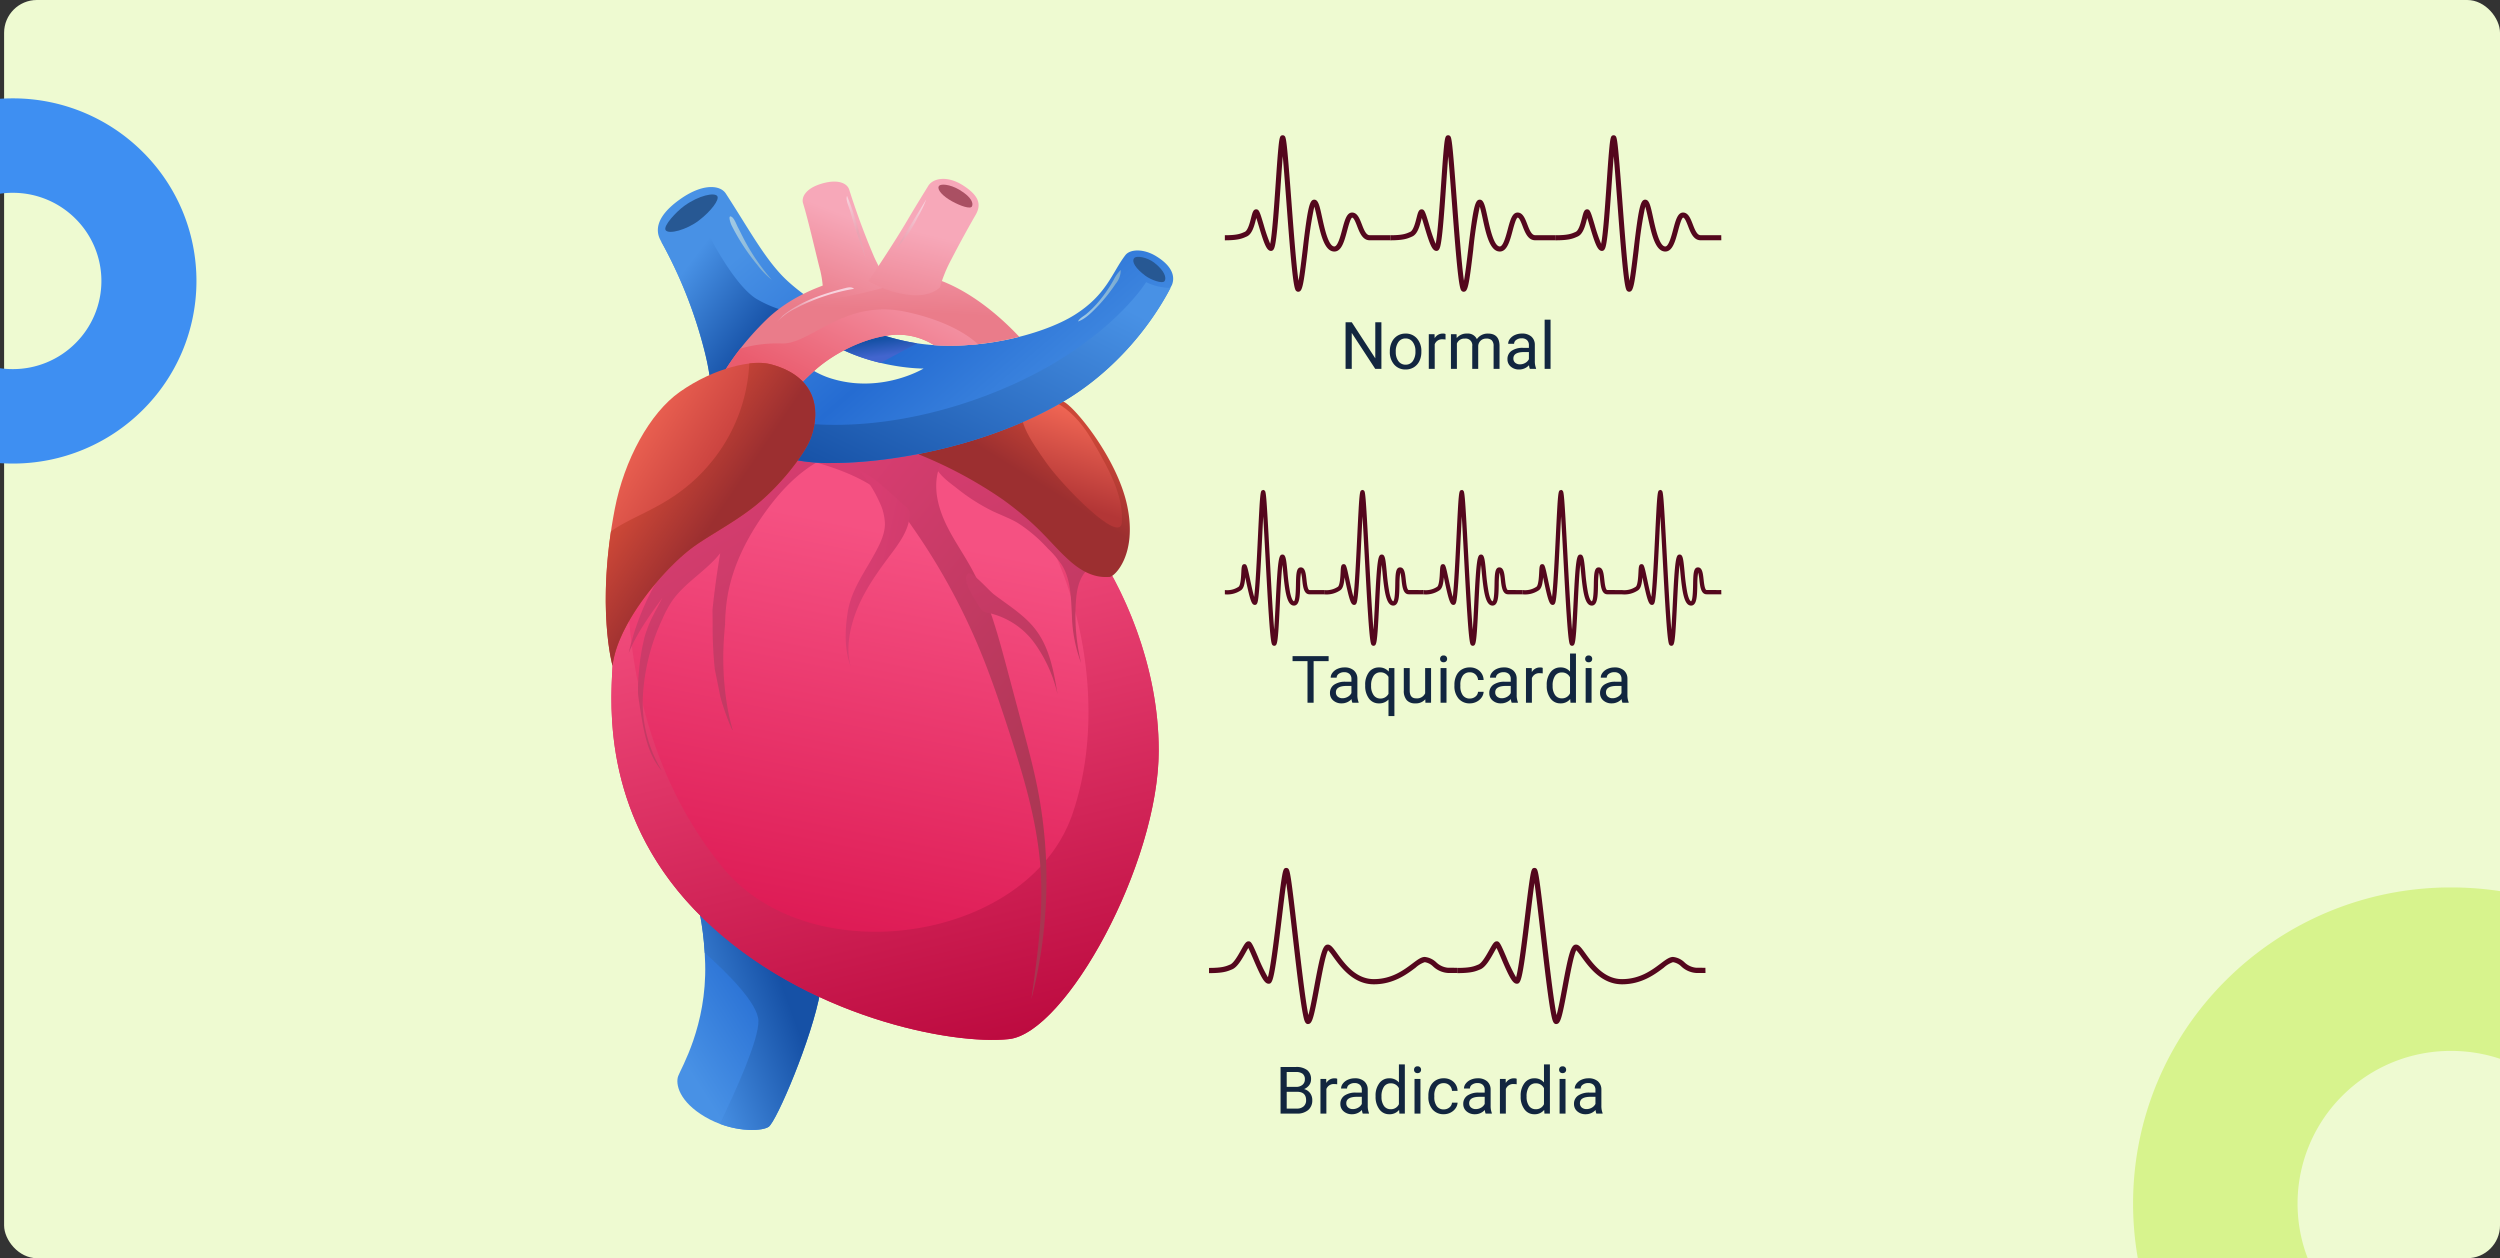<svg xmlns="http://www.w3.org/2000/svg" xmlns:xlink="http://www.w3.org/1999/xlink" width="610" height="307" viewBox="0 0 610 307">
  <rect x="0" y="0" width="610" height="307" fill="#333333" stroke="none"/>
  <defs>
    <linearGradient id="linear-gradient" x1="0.102" y1="0.826" x2="0.464" y2="0.371" gradientUnits="objectBoundingBox">
      <stop offset="0.006" stop-color="#4891e5"/>
      <stop offset="0.999" stop-color="#246bd1"/>
    </linearGradient>
    <linearGradient id="linear-gradient-2" x1="0.019" y1="0.732" x2="0.538" y2="0.343" gradientUnits="objectBoundingBox">
      <stop offset="0.006" stop-color="#4891e5"/>
      <stop offset="0.999" stop-color="#1651a6"/>
    </linearGradient>
    <linearGradient id="linear-gradient-3" x1="0.557" y1="0.154" x2="0.42" y2="0.887" gradientUnits="objectBoundingBox">
      <stop offset="0" stop-color="#f55182"/>
      <stop offset="1" stop-color="#db1550"/>
    </linearGradient>
    <linearGradient id="linear-gradient-4" x1="0.416" y1="0.078" x2="0.643" y2="1.019" gradientUnits="objectBoundingBox">
      <stop offset="0.003" stop-color="#f44f7f"/>
      <stop offset="1" stop-color="#bc0a3f"/>
    </linearGradient>
    <linearGradient id="linear-gradient-5" x1="0.341" y1="-0.165" x2="1.078" y2="2.049" gradientUnits="objectBoundingBox">
      <stop offset="0" stop-color="#d83d71"/>
      <stop offset="0.996" stop-color="#a83651"/>
    </linearGradient>
    <linearGradient id="linear-gradient-6" x1="0.348" y1="0.034" x2="0.801" y2="0.865" xlink:href="#linear-gradient-5"/>
    <linearGradient id="linear-gradient-7" x1="0.291" y1="0.435" x2="3.332" y2="2.51" xlink:href="#linear-gradient-5"/>
    <linearGradient id="linear-gradient-8" x1="0.396" y1="0.06" x2="0.976" y2="1.602" xlink:href="#linear-gradient-5"/>
    <linearGradient id="linear-gradient-9" x1="-0.08" y1="-1.315" x2="1.2" y2="2.705" xlink:href="#linear-gradient-5"/>
    <linearGradient id="linear-gradient-10" x1="0.761" y1="0.235" x2="0.558" y2="0.523" gradientUnits="objectBoundingBox">
      <stop offset="0" stop-color="#cb4737"/>
      <stop offset="0.993" stop-color="#9c2f30"/>
    </linearGradient>
    <linearGradient id="linear-gradient-11" x1="0.591" y1="0.119" x2="0.46" y2="0.716" gradientUnits="objectBoundingBox">
      <stop offset="0" stop-color="#f06654"/>
      <stop offset="0.994" stop-color="#b33636"/>
    </linearGradient>
    <linearGradient id="linear-gradient-12" x1="0.12" y1="0.313" x2="0.883" y2="0.786" gradientUnits="objectBoundingBox">
      <stop offset="0.006" stop-color="#4891e5"/>
      <stop offset="0.498" stop-color="#256cd2"/>
      <stop offset="0.996" stop-color="#4891e5"/>
    </linearGradient>
    <linearGradient id="linear-gradient-13" x1="0.22" y1="0.183" x2="0.669" y2="0.68" xlink:href="#linear-gradient-2"/>
    <linearGradient id="linear-gradient-14" x1="0.637" y1="0.828" x2="0.505" y2="0.437" gradientUnits="objectBoundingBox">
      <stop offset="0.002" stop-color="#4265ce"/>
      <stop offset="0.999" stop-color="#1651a6"/>
    </linearGradient>
    <linearGradient id="linear-gradient-15" x1="0.956" y1="0.207" x2="0.068" y2="1.023" xlink:href="#linear-gradient-2"/>
    <linearGradient id="linear-gradient-16" x1="0.596" y1="-0.309" x2="0.534" y2="0.301" gradientUnits="objectBoundingBox">
      <stop offset="0.006" stop-color="#f7a8b9"/>
      <stop offset="0.991" stop-color="#ea7c8a"/>
    </linearGradient>
    <linearGradient id="linear-gradient-17" x1="1.084" y1="-0.151" x2="0.229" y2="0.627" gradientUnits="objectBoundingBox">
      <stop offset="0.006" stop-color="#f7a8b9"/>
      <stop offset="0.991" stop-color="#ea5c6e"/>
    </linearGradient>
    <linearGradient id="linear-gradient-18" x1="0.561" y1="0.309" x2="0.341" y2="1.084" xlink:href="#linear-gradient-16"/>
    <linearGradient id="linear-gradient-19" x1="0.52" y1="0.469" x2="0.346" y2="1.248" xlink:href="#linear-gradient-16"/>
    <linearGradient id="linear-gradient-20" x1="0.117" y1="0.224" x2="0.497" y2="0.539" gradientUnits="objectBoundingBox">
      <stop offset="0" stop-color="#f06654"/>
      <stop offset="0.993" stop-color="#c13a3a"/>
    </linearGradient>
    <linearGradient id="linear-gradient-21" x1="0.277" y1="0.337" x2="0.501" y2="0.543" xlink:href="#linear-gradient-10"/>
    <linearGradient id="linear-gradient-22" y1="0.5" x2="1" y2="0.5" gradientUnits="objectBoundingBox">
      <stop offset="0.006" stop-color="#a5cce5"/>
      <stop offset="0.999" stop-color="#79aad1"/>
    </linearGradient>
    <linearGradient id="linear-gradient-24" x1="0.053" y1="0.031" x2="0.574" y2="0.572" gradientUnits="objectBoundingBox">
      <stop offset="0.006" stop-color="#f7d2dd"/>
      <stop offset="0.991" stop-color="#eaa4b3"/>
    </linearGradient>
    <linearGradient id="linear-gradient-25" x1="0.92" y1="0.102" x2="0.204" y2="0.846" xlink:href="#linear-gradient-24"/>
    <linearGradient id="linear-gradient-26" x1="0.47" y1="0.295" x2="0.498" y2="0.503" xlink:href="#linear-gradient-24"/>
  </defs>
  <g id="Grupo_1103894" data-name="Grupo 1103894" transform="translate(-180 -1653)">
    <rect id="Rectángulo_403536" data-name="Rectángulo 403536" width="609" height="307" rx="8" transform="translate(181 1653)" fill="#eefad1"/>
    <path id="Sustracción_15" data-name="Sustracción 15" d="M3.092,89.108c-1.031,0-2.071-.035-3.092-.1V65.847a22.19,22.19,0,0,0,3.092.216,21.579,21.579,0,0,0,15.309-6.3,21.412,21.412,0,0,0,0-30.418,21.578,21.578,0,0,0-15.309-6.3A22.189,22.189,0,0,0,0,23.262V.1C1.029.034,2.069,0,3.092,0A44.825,44.825,0,0,1,20.548,3.5,44.714,44.714,0,0,1,34.8,13.05a44.392,44.392,0,0,1,9.61,14.162,44.44,44.44,0,0,1,0,34.686A44.392,44.392,0,0,1,34.8,76.059a44.712,44.712,0,0,1-14.254,9.548A44.825,44.825,0,0,1,3.092,89.108Z" transform="translate(180 1677)" fill="#3e8ff2"/>
    <path id="Trazado_884831" data-name="Trazado 884831" d="M9.18-10.148H5.523V0H4.031V-10.148H.383v-1.227h8.8ZM14.977,0a3.036,3.036,0,0,1-.2-.891A3.225,3.225,0,0,1,12.367.156a2.984,2.984,0,0,1-2.051-.707,2.287,2.287,0,0,1-.8-1.793,2.39,2.39,0,0,1,1-2.051,4.733,4.733,0,0,1,2.824-.73H14.75v-.664A1.623,1.623,0,0,0,14.3-7a1.821,1.821,0,0,0-1.336-.449,2.107,2.107,0,0,0-1.3.391,1.151,1.151,0,0,0-.523.945H9.688a2,2,0,0,1,.449-1.223,3.066,3.066,0,0,1,1.219-.934,4.1,4.1,0,0,1,1.691-.344,3.342,3.342,0,0,1,2.289.73A2.635,2.635,0,0,1,16.2-5.867v3.891a4.757,4.757,0,0,0,.3,1.852V0Zm-2.4-1.1a2.54,2.54,0,0,0,1.289-.352,2.127,2.127,0,0,0,.883-.914V-4.1H13.617q-2.656,0-2.656,1.555a1.316,1.316,0,0,0,.453,1.063A1.742,1.742,0,0,0,12.578-1.1Zm5.531-3.2a4.961,4.961,0,0,1,.914-3.152,2.962,2.962,0,0,1,2.453-1.16A2.96,2.96,0,0,1,23.844-7.6l.063-.852h1.328V3.25H23.789V-.781a3.033,3.033,0,0,1-2.328.938A2.915,2.915,0,0,1,19.02-1.035a5.072,5.072,0,0,1-.91-3.16Zm1.445.164a3.761,3.761,0,0,0,.613,2.281,1.951,1.951,0,0,0,1.652.828,2.164,2.164,0,0,0,1.969-1.141V-6.3a2.171,2.171,0,0,0-1.953-1.117,1.965,1.965,0,0,0-1.664.832A4.094,4.094,0,0,0,19.555-4.133Zm13.219,3.3A3.07,3.07,0,0,1,30.3.156a2.628,2.628,0,0,1-2.059-.785,3.4,3.4,0,0,1-.715-2.324v-5.5h1.445v5.461q0,1.922,1.563,1.922a2.163,2.163,0,0,0,2.2-1.234V-8.453H34.18V0H32.8ZM37.945,0H36.5V-8.453h1.445ZM36.383-10.7a.863.863,0,0,1,.215-.594.807.807,0,0,1,.637-.242.819.819,0,0,1,.641.242.854.854,0,0,1,.219.594.826.826,0,0,1-.219.586.834.834,0,0,1-.641.234.821.821,0,0,1-.637-.234A.834.834,0,0,1,36.383-10.7Zm7.266,9.672A2.082,2.082,0,0,0,45-1.492a1.649,1.649,0,0,0,.641-1.172h1.367a2.621,2.621,0,0,1-.5,1.383,3.293,3.293,0,0,1-1.23,1.047,3.55,3.55,0,0,1-1.629.391A3.482,3.482,0,0,1,40.9-1a4.59,4.59,0,0,1-1.02-3.152v-.242a5.089,5.089,0,0,1,.453-2.2,3.451,3.451,0,0,1,1.3-1.492,3.7,3.7,0,0,1,2-.531A3.39,3.39,0,0,1,46-7.758a3.043,3.043,0,0,1,1,2.211H45.641a1.992,1.992,0,0,0-.621-1.348,1.932,1.932,0,0,0-1.379-.527,2.023,2.023,0,0,0-1.707.793,3.724,3.724,0,0,0-.605,2.293v.273a3.65,3.65,0,0,0,.6,2.25A2.033,2.033,0,0,0,43.648-1.023ZM53.852,0a3.036,3.036,0,0,1-.2-.891A3.225,3.225,0,0,1,51.242.156a2.984,2.984,0,0,1-2.051-.707,2.287,2.287,0,0,1-.8-1.793,2.39,2.39,0,0,1,1-2.051,4.733,4.733,0,0,1,2.824-.73h1.406v-.664A1.623,1.623,0,0,0,53.172-7a1.821,1.821,0,0,0-1.336-.449,2.107,2.107,0,0,0-1.3.391,1.151,1.151,0,0,0-.523.945H48.563a2,2,0,0,1,.449-1.223,3.066,3.066,0,0,1,1.219-.934,4.1,4.1,0,0,1,1.691-.344,3.342,3.342,0,0,1,2.289.73,2.635,2.635,0,0,1,.859,2.012v3.891a4.757,4.757,0,0,0,.3,1.852V0Zm-2.4-1.1a2.54,2.54,0,0,0,1.289-.352,2.127,2.127,0,0,0,.883-.914V-4.1H52.492q-2.656,0-2.656,1.555a1.316,1.316,0,0,0,.453,1.063A1.742,1.742,0,0,0,51.453-1.1Zm9.969-6.055a4.331,4.331,0,0,0-.711-.055A1.9,1.9,0,0,0,58.781-6V0H57.336V-8.453h1.406l.023.977a2.251,2.251,0,0,1,2.016-1.133,1.477,1.477,0,0,1,.641.109ZM62.4-4.3a4.952,4.952,0,0,1,.922-3.129,2.915,2.915,0,0,1,2.414-1.184,2.932,2.932,0,0,1,2.352,1.016V-12h1.445V0H68.2l-.07-.906A2.943,2.943,0,0,1,65.719.156a2.887,2.887,0,0,1-2.395-1.2A5.008,5.008,0,0,1,62.4-4.187Zm1.445.164a3.749,3.749,0,0,0,.594,2.25,1.92,1.92,0,0,0,1.641.813A2.109,2.109,0,0,0,68.086-2.3V-6.187a2.125,2.125,0,0,0-1.992-1.2,1.929,1.929,0,0,0-1.656.82A4.128,4.128,0,0,0,63.844-4.133ZM73.344,0H71.9V-8.453h1.445ZM71.781-10.7A.863.863,0,0,1,72-11.289a.807.807,0,0,1,.637-.242.819.819,0,0,1,.641.242.854.854,0,0,1,.219.594.826.826,0,0,1-.219.586.834.834,0,0,1-.641.234A.821.821,0,0,1,72-10.109.834.834,0,0,1,71.781-10.7ZM80.875,0a3.036,3.036,0,0,1-.2-.891A3.225,3.225,0,0,1,78.266.156a2.984,2.984,0,0,1-2.051-.707,2.288,2.288,0,0,1-.8-1.793,2.39,2.39,0,0,1,1-2.051,4.733,4.733,0,0,1,2.824-.73h1.406v-.664A1.623,1.623,0,0,0,80.2-7a1.821,1.821,0,0,0-1.336-.449,2.108,2.108,0,0,0-1.3.391,1.151,1.151,0,0,0-.523.945H75.586a2,2,0,0,1,.449-1.223,3.066,3.066,0,0,1,1.219-.934,4.1,4.1,0,0,1,1.691-.344,3.342,3.342,0,0,1,2.289.73,2.635,2.635,0,0,1,.859,2.012v3.891a4.757,4.757,0,0,0,.3,1.852V0Zm-2.4-1.1a2.54,2.54,0,0,0,1.289-.352,2.127,2.127,0,0,0,.883-.914V-4.1H79.516q-2.656,0-2.656,1.555a1.316,1.316,0,0,0,.453,1.063A1.742,1.742,0,0,0,78.477-1.1Z" transform="translate(495 1824.467)" fill="#12263f"/>
    <g id="Grupo_11" data-name="Grupo 11" transform="translate(-179.158 1339.911)">
      <g id="Grupo_3" data-name="Grupo 3" transform="translate(506.965 356.736)">
        <path id="Trazado_1" data-name="Trazado 1" d="M589.317,1152.032s4.44,8.342,4.844,23.546-5.92,25.564-6.593,27.448.171,6.189,6.611,9.956,13.571,3.633,15.454,2.422,10.629-21.662,12.647-33.1,2.64-21.943,1.32-23.815C616.9,1148.99,598.735,1143.018,589.317,1152.032Z" transform="translate(-569.905 -984.091)" fill="url(#linear-gradient)"/>
        <path id="Trazado_2" data-name="Trazado 2" d="M630.594,1158.491c-6.7-9.5-24.865-15.473-34.284-6.458,0,0,3.926,7.38,4.73,20.9,5.676,5.053,12.939,12.318,13.1,16.531.175,4.54-5.482,17.084-9.408,25.2,5.309,1.991,10.354,1.722,11.894.732,1.884-1.211,10.629-21.662,12.647-33.1S631.914,1160.363,630.594,1158.491Z" transform="translate(-576.898 -984.091)" fill="url(#linear-gradient-2)"/>
        <path id="Trazado_3" data-name="Trazado 3" d="M572.3,691.22c-13.848,0-36.77,8.937-46.473,22.471s-11.692,22.155-12.23,32.016-2.581,37.694,22.188,61.7,60.773,30.9,74.562,29.365,36.52-42.578,36.515-70.476c0-20.685-8.682-40.09-16.853-51.325s-41.749-20.879-41.749-20.879S585.071,691.22,572.3,691.22Z" transform="translate(-511.942 -626.881)" fill="url(#linear-gradient-3)"/>
        <path id="Trazado_4" data-name="Trazado 4" d="M630.012,757.3c-3.2-4.405-10.313-8.565-17.774-12,15.4,19.027,22.51,53.062,13.545,78.97-10.779,31.151-63.831,38.993-85.2,13.087-17.036-20.657-22.559-46.2-23.3-66.568a49.428,49.428,0,0,0-3.682,17.247c-.538,9.861-2.581,37.694,22.188,61.7s60.773,30.9,74.562,29.365,36.52-42.578,36.515-70.476C646.861,787.944,638.184,768.539,630.012,757.3Z" transform="translate(-511.942 -669.218)" fill="url(#linear-gradient-4)"/>
        <g id="Grupo_1" data-name="Grupo 1" transform="translate(5.588 57.179)">
          <path id="Trazado_5" data-name="Trazado 5" d="M889.911,708.374c2.054.982,4.214,1.754,6.181,2.9a36.894,36.894,0,0,1,7.38,6.27,22.591,22.591,0,0,1,3.541,4.23c2.1,3.561,2.093,7.926,2.321,12.056a35.369,35.369,0,0,0,2.25,11.654,49.171,49.171,0,0,1-1.267-15.1c.206-2.882.811-6.015,3.034-7.862.49-.407,1.093-.817,1.159-1.45a2.066,2.066,0,0,0-.575-1.373c-3.69-4.88-7.684-9.521-11.675-14.159-3.86-4.485-7.829-9.061-12.982-11.97-3.156-1.781-14.193-3.83-13.536,2.77.273,2.743,3.574,4.976,5.553,6.522A47.3,47.3,0,0,0,889.911,708.374Z" transform="translate(-801.184 -684.521)" fill="url(#linear-gradient-5)"/>
          <path id="Trazado_6" data-name="Trazado 6" d="M712.515,668.708c8.7,2.308,17.822,4.855,24.2,11.2a44.294,44.294,0,0,1,4.864,6.025A156.507,156.507,0,0,1,758.3,716.49c2.528,6.163,4.659,12.48,6.725,18.812,3.6,11.034,7.032,22.25,7.866,33.826.774,10.745-.711,21.511-2.237,32.176a116.1,116.1,0,0,0,1.529-51.493c-.981-4.965-2.285-9.859-3.59-14.749l-3.821-14.326c-2.264-8.491-4.567-17.078-8.808-24.774-2.039-3.7-4.511-7.165-6.288-11s-2.834-8.195-1.823-12.3c1.21-4.91,5.112-8.625,8.835-12.047a45.712,45.712,0,0,0-42.707,7.45c-1.269,1.02-2.562,2.252-2.784,3.865Z" transform="translate(-672.416 -658.268)" fill="url(#linear-gradient-6)"/>
          <path id="Trazado_7" data-name="Trazado 7" d="M779.191,756.5c1.942-4.768,4.954-9.015,8.046-13.132,2.224-2.962,4.6-6.136,4.782-9.835a2.406,2.406,0,0,0-.1-.973,2.779,2.779,0,0,0-.82-1.012l-4.044-3.625c-2.253-2.019-4.567-4.078-7.375-5.206a29.974,29.974,0,0,1,4.948,7.669,12.886,12.886,0,0,1,1.34,5.421c-.046,2.441-1.172,4.718-2.329,6.867-2.678,4.977-5.926,9.175-6.778,14.763-.648,4.249-.81,8.981.786,13.153C776.3,766.093,777.468,760.725,779.191,756.5Z" transform="translate(-723.442 -708.712)" fill="url(#linear-gradient-7)"/>
          <path id="Trazado_8" data-name="Trazado 8" d="M570.7,706.634c-6.892,2.45-12.4,7.652-17.621,12.771-2.339,2.291-4.67,4.6-6.808,7.075a62.437,62.437,0,0,0-13.586,27.007c1.986-4.876,5.111-9.189,8.205-13.449-1.591,3.22-2.9,4.922-4.257,9.27a51.663,51.663,0,0,0-1.414,8.3,49.687,49.687,0,0,0-.249,5.832c.188,1.567.436,3.131.688,4.686.809,5,1.785,10.284,5.132,14.09a31.966,31.966,0,0,1-4.622-18.486,50.927,50.927,0,0,1,4.77-18.636,27.25,27.25,0,0,1,2.217-4.151c3.14-4.638,8.4-7.439,11.872-11.831q-1.177,6.873-1.892,13.815c.02,1.138.028,2.277.036,3.415a101.883,101.883,0,0,0,.519,11.041q.173.858.349,1.715c.35,1.7.7,3.407,1.028,5.115.412,1.45.868,2.888,1.379,4.3.448,1.24.937,2.468,1.479,3.671.05.035.1.069.152.1a52.652,52.652,0,0,1-1.29-5.551,70.956,70.956,0,0,1-.9-16.063q.109-2.087.323-4.169a46.252,46.252,0,0,1,.567-6.74c1.239-7.506,4.784-14.478,9.22-20.659,4.166-5.8,9.361-11.164,15.984-13.845A26.062,26.062,0,0,0,570.7,706.634Z" transform="translate(-532.684 -694.953)" fill="url(#linear-gradient-8)"/>
          <path id="Trazado_9" data-name="Trazado 9" d="M918.384,843.1c3.58,2.723,7.542,5.1,10.253,8.692,3.369,4.459,4.386,10.209,5.3,15.721a34.527,34.527,0,0,0-5.621-12.5,18.923,18.923,0,0,0-11.291-7.385,3.491,3.491,0,0,1-1.272-.388,3.141,3.141,0,0,1-.935-1.146c-.706-1.221-4.665-6.753-2.643-8.1C913.042,837.418,917.238,842.229,918.384,843.1Z" transform="translate(-829.281 -798.907)" fill="url(#linear-gradient-9)"/>
        </g>
        <path id="Trazado_10" data-name="Trazado 10" d="M858.242,651.982a104.791,104.791,0,0,1,20.736,11.155c9.187,6.693,11.155,10.368,16.142,14.83s8.531,3.937,9.712,3.937,6.825-5.381,4.331-17.324-13.386-24.8-15.617-25.46-11.024-4.068-20.211,1.181S862.967,649.488,858.242,651.982Z" transform="translate(-781.921 -584.774)" fill="url(#linear-gradient-10)"/>
        <path id="Trazado_11" data-name="Trazado 11" d="M975.4,642.332c-3.785,2.86.775,9.381,4.652,14.875s18.037,20.093,18.384,14.449-1.972-11.163-7.53-20.465C985.937,642.873,979.036,639.586,975.4,642.332Z" transform="translate(-872.515 -587.872)" fill="url(#linear-gradient-11)"/>
        <path id="Trazado_12" data-name="Trazado 12" d="M687.016,421.129c-3.1-1.89-6.356-1.714-7.476-.257-3.254,4.236-4.544,9.682-12.448,14.621s-24.9,9.286-39.517,6.718-27.267-11.525-31.866-16.387-8.189-11.518-13.682-19.98c-1.345-2.071-5.634-2.613-11.416,1.592s-5.7,7.585-4.524,9.784A111.857,111.857,0,0,1,576.6,443.329c2.976,11.215,1.233,13.5,1.233,13.5s6.186,14.792,29.891,14.778c15.526-.01,38.548-4.4,56.648-14.989a71.162,71.162,0,0,0,26.525-28.478C691.433,426.773,691.74,424.012,687.016,421.129Zm-79.673,29.722c-8.123-2.665-14.077-11.083-14.077-11.083l4.819-5.028c12.151,14.037,32.2,13.816,32.2,13.816S619.767,454.927,607.343,450.851Z" transform="translate(-552.744 -402.276)" fill="url(#linear-gradient-12)"/>
        <g id="Grupo_2" data-name="Grupo 2" transform="translate(13.542 11.776)">
          <path id="Trazado_13" data-name="Trazado 13" d="M582.823,495.284l17.072-16.1a36.171,36.171,0,0,1-3.623-4.177l4.7-4.9a28.968,28.968,0,0,1-8.551-3.363c-5.972-3.828-12.5-17.449-12.5-17.449a28.269,28.269,0,0,1-4.666,2.425,15.486,15.486,0,0,1-5.956,1.114A111.27,111.27,0,0,1,579.6,478.572c2.976,11.215,1.233,13.5,1.233,13.5A16.37,16.37,0,0,0,582.823,495.284Z" transform="translate(-569.292 -449.295)" fill="url(#linear-gradient-13)"/>
        </g>
        <path id="Trazado_14" data-name="Trazado 14" d="M756.672,558.05l-8.122,3.322a45.294,45.294,0,0,0,14.572,6.172l8.9-4.781q-.568-.085-1.132-.183A58.947,58.947,0,0,1,756.672,558.05Z" transform="translate(-696.061 -522.645)" fill="url(#linear-gradient-14)"/>
        <path id="Trazado_15" data-name="Trazado 15" d="M784.036,511.064s-11.07,18.108-42.381,28.885c-26.059,8.97-44.121,5.11-44.121,5.11L692.5,552.9a43.642,43.642,0,0,0,14.666,2.3c15.526-.01,38.548-4.4,56.648-14.989,16.112-9.426,24.407-24.254,26.168-27.738A13.991,13.991,0,0,1,784.036,511.064Z" transform="translate(-652.19 -485.867)" fill="url(#linear-gradient-15)"/>
        <path id="Trazado_16" data-name="Trazado 16" d="M699.945,516.2a67.8,67.8,0,0,1-20.806,2.023,16.576,16.576,0,0,0-9.462-2.529c-5.238.259-12.882,3.021-18.989,8.13a76.461,76.461,0,0,0-11.9,13.028l-14.177-5.447s2.968-8.993,13.616-19.382,30.218-13.686,41.359-9.966C688.564,505.057,696.108,512.1,699.945,516.2Z" transform="translate(-599.047 -477.66)" fill="url(#linear-gradient-16)"/>
        <path id="Trazado_17" data-name="Trazado 17" d="M641.751,549.99a32.492,32.492,0,0,0-9.863,1.256c-5.552,7.1-7.281,12.337-7.281,12.337l14.177,5.447A76.461,76.461,0,0,1,650.688,556c6.107-5.109,13.75-7.871,18.989-8.13a16.576,16.576,0,0,1,9.462,2.529,62.676,62.676,0,0,0,10.736-.231c-2.432-2.226-7.594-5.718-17.468-7.87C657.019,538.947,648.931,550.487,641.751,549.99Z" transform="translate(-599.047 -509.838)" fill="url(#linear-gradient-17)"/>
        <path id="Trazado_18" data-name="Trazado 18" d="M733.066,426.619a25.407,25.407,0,0,0-.675-6.739c-.845-3.14-2.892-12.206-4.211-16.47-.419-1.353.522-3.454,4.141-4.638,4.126-1.35,6.56-.34,7.118,1.309a176.11,176.11,0,0,0,6.133,16.549c1.345,2.934,3.734,6.984,3.734,6.984S736.723,427.319,733.066,426.619Z" transform="translate(-680.045 -397.482)" fill="url(#linear-gradient-18)"/>
        <path id="Trazado_19" data-name="Trazado 19" d="M802.064,419.98s5.482-8.025,9.326-14.528c2.88-4.873,4.51-7.426,5.223-8.618,1.159-1.939,4.662-2.6,8.457-.188,4.111,2.613,4.528,4.794,3.12,7.239-1.419,2.464-3.619,6.387-5.849,10.714a34.532,34.532,0,0,0-2.858,6.961s-2.466,2.747-8.478,1.7S802.064,419.98,802.064,419.98Z" transform="translate(-737.949 -395.093)" fill="url(#linear-gradient-19)"/>
        <path id="Trazado_20" data-name="Trazado 20" d="M508.623,675.664s-4.066-14.334.535-38.259c2.3-11.964,8.553-23.464,15.9-28.613,8.526-5.979,17.8-7.868,22.043-6.754,12.673,3.324,11.915,13.078,9.707,18.476-1.47,3.595-7.388,11.514-14.15,16.686-5.14,3.931-10.989,6.938-14.655,9.677C521.055,652.067,509.731,665.422,508.623,675.664Z" transform="translate(-506.965 -556.838)" fill="url(#linear-gradient-20)"/>
        <path id="Trazado_21" data-name="Trazado 21" d="M1099.594,483c-.592.864.348,2.455,2.822,4.295,1.221.908,4.151,2.065,4.662,1.231.438-.715.082-2.437-2.576-4.482C1102.827,482.76,1100.126,482.228,1099.594,483Z" transform="translate(-970.701 -463.621)" fill="#275893"/>
        <path id="Trazado_22" data-name="Trazado 22" d="M880.6,402.028c-.342.891,1.121,2.415,3.254,3.592s4.5,1.965,4.875,1.253c.349-.672.1-2.169-3.072-4.063C883.432,401.484,880.918,401.19,880.6,402.028Z" transform="translate(-799.379 -400.153)" fill="#aa5063"/>
        <path id="Trazado_23" data-name="Trazado 23" d="M573.866,421.3c.758,1.137,5.186-.125,8.054-2.306,3.032-2.306,5.148-5.148,4.548-6-.669-.95-4.471-.194-8.022,2.369C576.45,416.8,573.2,420.3,573.866,421.3Z" transform="translate(-559.261 -408.794)" fill="#275893"/>
        <path id="Trazado_24" data-name="Trazado 24" d="M556.8,620.518c2.208-5.4,2.966-15.152-9.707-18.476a14.257,14.257,0,0,0-5.112-.151,40.912,40.912,0,0,1-9.459,24.286c-8.664,10.464-18.3,12.272-24.3,16.7-3.054,20.623.4,32.789.4,32.789,1.107-10.241,12.431-23.6,19.375-28.786,3.666-2.74,9.515-5.747,14.655-9.678C549.417,632.032,555.334,624.113,556.8,620.518Z" transform="translate(-506.966 -556.842)" fill="url(#linear-gradient-21)"/>
        <path id="Trazado_25" data-name="Trazado 25" d="M652.78,449.087a18.635,18.635,0,0,0,3.514,3.618,50.792,50.792,0,0,1-6.925-10.141c-.473-.913-.915-1.84-1.393-2.75-.343-.654-.822-2.026-1.443-2.446-1.076-.73-.352,1.444-.106,1.976A50.953,50.953,0,0,0,652.78,449.087Z" transform="translate(-615.761 -428.067)" fill="url(#linear-gradient-22)"/>
        <path id="Trazado_26" data-name="Trazado 26" d="M1045.968,499.935a9.79,9.79,0,0,1,1.787-2.539,5,5,0,0,1-1.192,3.319,40.453,40.453,0,0,1-4.167,5.273c-1.319,1.381-3.2,3.39-5.051,3.969.336-.783,1.366-1.27,2-1.8a24.72,24.72,0,0,0,2.543-2.472A33.432,33.432,0,0,0,1045.968,499.935Z" transform="translate(-922.11 -475.169)" fill="url(#linear-gradient-22)"/>
        <path id="Trazado_27" data-name="Trazado 27" d="M782.249,430.343c-1.341-5.295-2.555-11.051-4.741-16.066-.471.737.524,2.855.756,3.673q.6,2.123,1.256,4.231C780.362,424.9,781.552,427.593,782.249,430.343Z" transform="translate(-718.63 -410.109)" fill="url(#linear-gradient-24)"/>
        <path id="Trazado_28" data-name="Trazado 28" d="M833.341,429.03l6.738-11.017a28.777,28.777,0,0,1-2.1,4.389,31.775,31.775,0,0,1-5.354,7.771Z" transform="translate(-761.866 -413.033)" fill="url(#linear-gradient-25)"/>
        <path id="Trazado_29" data-name="Trazado 29" d="M700.157,523.824c4.364-3.559,9.879-5.359,15.332-6.766.7-.182,1.561-.319,2.067.2a48.216,48.216,0,0,0-14.087,4.7,15.124,15.124,0,0,0-4.841,3.542Z" transform="translate(-656.987 -490.432)" fill="url(#linear-gradient-26)"/>
      </g>
      <g id="Grupo_4" data-name="Grupo 4" transform="translate(658.022 346.089)">
        <path id="Trazado_30" data-name="Trazado 30" d="M1492.126,384.283a.7.7,0,0,1-.446-.165c-.3-.248-.637-.53-1.315-7.737-.387-4.112-.779-9.319-1.157-14.355-.285-3.787-.591-7.862-.858-10.817-.161,1.98-.328,4.4-.484,6.671-.26,3.78-.53,7.689-.824,10.732-.161,1.66-.312,2.888-.462,3.754-.191,1.1-.394,1.946-1.1,1.946-1.062,0-1.688-1.746-2.968-6.032-.2-.663-.422-1.413-.617-2.007l-.071.276c-.417,1.637-.936,3.675-2.257,4.249l-.164.072c-.953.42-1.939.855-5.182.855v-1.24c2.982,0,3.846-.381,4.682-.749l.17-.074c.763-.332,1.255-2.264,1.549-3.418.33-1.3.529-2.078,1.244-2.078.69,0,.889.6,1.834,3.762a40.29,40.29,0,0,0,1.587,4.652c.484-2.357.99-9.707,1.339-14.783.2-2.929.392-5.695.575-7.746.313-3.525.454-3.852,1.032-3.952a.652.652,0,0,1,.51.129c.446.347.593.99,1.7,15.707.521,6.929,1.2,15.934,1.749,19.665.341-1.874.713-5,1.031-7.681,1.2-10.122,1.64-12.046,2.759-12.11h.058c.979,0,1.295,1.455,1.912,4.3.578,2.662,1.545,7.119,2.984,7.119.814,0,1.477-2.481,1.915-4.122.62-2.32,1.109-4.153,2.424-4.153,1.264,0,1.824,1.454,2.366,2.859.481,1.248,1.026,2.662,1.894,2.662.8,0,1.513,0,2.155,0,1.136,0,2.032.007,2.9,0l.016,1.24c-.875.011-1.776.008-2.917,0-.641,0-1.349,0-2.151,0-1.72,0-2.458-1.917-3.052-3.457-.336-.871-.8-2.065-1.208-2.065-.4.143-.937,2.153-1.225,3.232-.662,2.479-1.347,5.043-3.114,5.043-2.44,0-3.373-4.3-4.2-8.1-.215-.992-.468-2.157-.694-2.848a95.176,95.176,0,0,0-1.591,10.541c-1.054,8.873-1.328,10.114-2.256,10.214A.659.659,0,0,1,1492.126,384.283Z" transform="translate(-1474.221 -346.089)" fill="#54071d"/>
        <path id="Trazado_31" data-name="Trazado 31" d="M1677.959,384.283a.7.7,0,0,1-.447-.165c-.3-.248-.637-.53-1.315-7.737-.387-4.112-.779-9.32-1.157-14.356-.284-3.787-.591-7.861-.858-10.816-.161,1.98-.328,4.4-.484,6.672-.26,3.78-.53,7.688-.824,10.731-.161,1.66-.312,2.888-.462,3.754-.191,1.1-.394,1.946-1.1,1.946-1.062,0-1.688-1.746-2.967-6.031-.2-.663-.422-1.414-.617-2.008-.025.095-.048.188-.07.276-.417,1.637-.936,3.675-2.257,4.249l-.164.072c-.953.42-1.939.855-5.183.855v-1.24c2.983,0,3.847-.381,4.682-.749l.169-.074c.763-.332,1.255-2.264,1.549-3.418.33-1.3.529-2.078,1.244-2.078.69,0,.89.6,1.834,3.762a40.242,40.242,0,0,0,1.587,4.651c.484-2.357.99-9.706,1.339-14.782.2-2.929.392-5.695.575-7.746.313-3.525.454-3.852,1.032-3.953a.652.652,0,0,1,.51.129c.446.347.593.989,1.7,15.706.521,6.929,1.2,15.934,1.749,19.666.341-1.874.713-5,1.031-7.681,1.2-10.122,1.64-12.046,2.759-12.11h.058c.979,0,1.295,1.455,1.912,4.3.578,2.662,1.545,7.119,2.985,7.119.814,0,1.477-2.481,1.915-4.122.62-2.32,1.109-4.153,2.424-4.153,1.264,0,1.824,1.454,2.365,2.859.481,1.248,1.026,2.662,1.894,2.662.8,0,1.513,0,2.155,0,1.136,0,2.032.007,2.9,0l.016,1.24c-.875.011-1.777.008-2.917,0-.641,0-1.348,0-2.151,0-1.72,0-2.458-1.917-3.052-3.457-.336-.871-.8-2.065-1.208-2.065-.4.143-.937,2.153-1.225,3.233-.662,2.479-1.347,5.042-3.114,5.042-2.44,0-3.373-4.3-4.2-8.1-.215-.992-.468-2.157-.694-2.848a95.343,95.343,0,0,0-1.591,10.541c-1.054,8.873-1.328,10.114-2.256,10.214A.66.66,0,0,1,1677.959,384.283Z" transform="translate(-1619.678 -346.089)" fill="#54071d"/>
        <path id="Trazado_32" data-name="Trazado 32" d="M1863.793,384.283a.7.7,0,0,1-.447-.165c-.3-.248-.637-.53-1.315-7.737-.387-4.112-.779-9.319-1.157-14.355-.285-3.787-.591-7.862-.858-10.817-.161,1.98-.327,4.4-.484,6.671-.26,3.78-.53,7.689-.824,10.732-.161,1.66-.312,2.888-.462,3.754-.192,1.1-.394,1.946-1.1,1.946-1.062,0-1.688-1.746-2.968-6.032-.2-.663-.422-1.413-.617-2.007l-.071.276c-.417,1.637-.936,3.675-2.257,4.249l-.164.072c-.953.42-1.939.855-5.183.855v-1.24c2.983,0,3.847-.381,4.682-.749l.17-.074c.763-.332,1.255-2.264,1.549-3.418.33-1.3.529-2.078,1.244-2.078.69,0,.889.6,1.834,3.762a40.314,40.314,0,0,0,1.587,4.652c.484-2.357.99-9.707,1.34-14.783.2-2.929.392-5.695.575-7.746.313-3.525.454-3.852,1.032-3.952a.65.65,0,0,1,.51.129c.446.347.594.99,1.7,15.707.521,6.929,1.2,15.934,1.749,19.665.341-1.874.713-5,1.031-7.681,1.2-10.122,1.641-12.046,2.759-12.11h.058c.979,0,1.295,1.455,1.912,4.3.578,2.662,1.545,7.119,2.984,7.119.815,0,1.477-2.481,1.915-4.122.62-2.32,1.109-4.153,2.424-4.153,1.264,0,1.824,1.454,2.366,2.859.481,1.248,1.026,2.662,1.894,2.662.8,0,1.513,0,2.155,0,1.136,0,2.032.007,2.9,0l.016,1.24c-.875.011-1.776.008-2.917,0-.641,0-1.349,0-2.151,0-1.72,0-2.458-1.917-3.052-3.457-.336-.871-.8-2.065-1.208-2.065-.4.143-.937,2.153-1.225,3.232-.662,2.479-1.347,5.043-3.114,5.043-2.44,0-3.373-4.3-4.2-8.1-.215-.992-.468-2.157-.694-2.848a95.235,95.235,0,0,0-1.591,10.541c-1.054,8.873-1.328,10.114-2.256,10.214A.655.655,0,0,1,1863.793,384.283Z" transform="translate(-1765.136 -346.089)" fill="#54071d"/>
      </g>
      <g id="Grupo_5" data-name="Grupo 5" transform="translate(658.022 432.622)">
        <path id="Trazado_33" data-name="Trazado 33" d="M1486.252,1203.7a.566.566,0,0,1-.354-.127c-.262-.214-.489-.4-.971-7.6-.276-4.124-.555-9.374-.825-14.45-.176-3.315-.356-6.683-.519-9.4-.089,1.66-.179,3.5-.264,5.254-.184,3.778-.375,7.686-.582,10.725-.113,1.654-.219,2.876-.325,3.736-.148,1.207-.262,1.89-.864,1.89-.776,0-1.124-.954-2.19-6-.05-.236-.1-.481-.154-.728-.121,1.557-.362,2.736-1.1,3.191l-.115.072a5.938,5.938,0,0,1-3.766.881V1190.1a4.957,4.957,0,0,0,3.214-.723l.12-.075c.516-.317.628-2.538.677-3.486.069-1.355.1-2.036.76-2.036.58,0,.677.369,1.387,3.733.266,1.26.657,3.11,1,4.259.327-2.675.652-9.334.9-14.442.559-11.46.593-11.469,1.17-11.61l.238-.059.209.149c.359.266.434.322,1.249,15.658.329,6.189.746,14.019,1.112,18.31.131-1.839.246-4.206.349-6.3.534-10.926.766-11.971,1.614-12.039s.967,1.024,1.278,4.267a48.611,48.611,0,0,0,.647,4.989c.448,2.121.917,2.145.937,2.145.406-.26.456-2.834.48-4.071.049-2.532.08-4.2,1.186-4.2,1.06,0,1.218,1.422,1.384,2.926.1.907.288,2.6.736,2.6.569,0,1.071,0,1.526,0,.8,0,1.435.006,2.045,0l.019,1.043c-.622.011-1.26.008-2.069,0-.453,0-.953,0-1.521,0-1.383,0-1.59-1.872-1.773-3.524a10.936,10.936,0,0,0-.294-1.793,19.049,19.049,0,0,0-.2,2.976c-.052,2.733-.1,5.094-1.523,5.094-1.715,0-2.169-3.348-2.623-8.077-.058-.605-.122-1.274-.192-1.864-.262,2.255-.462,6.356-.62,9.587-.123,2.51-.239,4.882-.376,6.682-.237,3.1-.434,3.405-.936,3.482A.509.509,0,0,1,1486.252,1203.7Z" transform="translate(-1474.221 -1165.659)" fill="#54071d"/>
        <path id="Trazado_34" data-name="Trazado 34" d="M1597.752,1203.7a.564.564,0,0,1-.354-.127c-.263-.214-.489-.4-.971-7.6-.276-4.124-.555-9.373-.825-14.449-.177-3.316-.355-6.685-.519-9.4-.089,1.66-.179,3.5-.264,5.256-.184,3.778-.375,7.685-.582,10.724-.113,1.654-.219,2.876-.325,3.735-.148,1.207-.261,1.89-.863,1.89-.776,0-1.124-.954-2.19-6l-.154-.727c-.121,1.556-.362,2.735-1.1,3.191l-.115.072a5.938,5.938,0,0,1-3.766.881V1190.1a4.957,4.957,0,0,0,3.214-.723l.12-.075c.516-.317.629-2.538.677-3.486.069-1.355.1-2.036.76-2.036.58,0,.677.369,1.387,3.732.266,1.26.657,3.11,1,4.259.328-2.675.652-9.333.9-14.441.559-11.461.593-11.47,1.171-11.612l.238-.059.209.149c.359.266.433.322,1.249,15.66.329,6.188.746,14.017,1.112,18.308.131-1.839.246-4.205.349-6.3.534-10.926.766-11.971,1.614-12.039.865-.067.967,1.024,1.278,4.268a48.678,48.678,0,0,0,.647,4.988c.448,2.12.917,2.145.937,2.145.406-.26.456-2.834.48-4.071.049-2.532.08-4.2,1.186-4.2,1.06,0,1.218,1.422,1.384,2.926.1.907.288,2.6.736,2.6.569,0,1.071,0,1.526,0,.8,0,1.435.006,2.045,0l.019,1.043c-.622.011-1.26.008-2.069,0-.453,0-.953,0-1.521,0-1.383,0-1.59-1.872-1.773-3.524a10.911,10.911,0,0,0-.294-1.793,19.049,19.049,0,0,0-.2,2.976c-.052,2.733-.1,5.094-1.523,5.094-1.715,0-2.169-3.348-2.623-8.077-.058-.605-.122-1.275-.192-1.865-.261,2.255-.462,6.357-.62,9.587-.123,2.51-.238,4.882-.376,6.682-.237,3.1-.434,3.405-.936,3.482A.509.509,0,0,1,1597.752,1203.7Z" transform="translate(-1561.496 -1165.659)" fill="#54071d"/>
        <path id="Trazado_35" data-name="Trazado 35" d="M1709.252,1203.7a.565.565,0,0,1-.354-.127c-.263-.214-.489-.4-.971-7.6-.276-4.124-.555-9.373-.825-14.449-.177-3.316-.355-6.685-.519-9.4-.089,1.66-.178,3.5-.264,5.256-.184,3.778-.375,7.685-.582,10.724-.113,1.654-.219,2.876-.325,3.735-.148,1.207-.261,1.89-.863,1.89-.776,0-1.124-.954-2.19-6-.049-.236-.1-.481-.154-.728-.121,1.557-.362,2.736-1.1,3.191l-.115.072a5.938,5.938,0,0,1-3.766.881V1190.1a4.958,4.958,0,0,0,3.214-.723l.12-.075c.516-.317.629-2.538.677-3.486.069-1.355.1-2.036.76-2.036.58,0,.677.369,1.387,3.733.266,1.26.657,3.11,1,4.259.328-2.675.652-9.333.9-14.441.559-11.461.593-11.47,1.17-11.612l.238-.059.209.149c.359.266.433.322,1.249,15.66.329,6.188.746,14.017,1.112,18.308.131-1.839.246-4.205.349-6.3.534-10.926.766-11.971,1.614-12.039s.967,1.024,1.278,4.268a48.712,48.712,0,0,0,.647,4.988c.448,2.12.917,2.145.937,2.145.406-.26.456-2.834.48-4.071.049-2.532.081-4.2,1.186-4.2,1.06,0,1.218,1.422,1.384,2.926.1.907.288,2.6.736,2.6.569,0,1.071,0,1.526,0,.8,0,1.435.006,2.045,0l.019,1.043c-.622.011-1.26.008-2.069,0-.453,0-.953,0-1.521,0-1.383,0-1.59-1.872-1.773-3.524a10.923,10.923,0,0,0-.294-1.793,19.049,19.049,0,0,0-.2,2.976c-.052,2.733-.1,5.094-1.523,5.094-1.715,0-2.169-3.348-2.623-8.077-.058-.605-.122-1.275-.192-1.865-.262,2.255-.462,6.357-.62,9.587-.123,2.51-.238,4.882-.376,6.682-.237,3.1-.434,3.405-.936,3.482A.508.508,0,0,1,1709.252,1203.7Z" transform="translate(-1648.77 -1165.659)" fill="#54071d"/>
        <path id="Trazado_36" data-name="Trazado 36" d="M1820.752,1203.7a.565.565,0,0,1-.354-.127c-.262-.214-.489-.4-.971-7.6-.276-4.124-.555-9.373-.825-14.449-.177-3.316-.355-6.685-.519-9.4-.089,1.66-.179,3.5-.264,5.256-.184,3.778-.375,7.685-.583,10.724-.113,1.654-.219,2.876-.325,3.735-.148,1.207-.261,1.89-.864,1.89-.776,0-1.124-.954-2.19-6-.05-.236-.1-.481-.154-.728-.121,1.557-.362,2.736-1.1,3.191l-.115.072a5.938,5.938,0,0,1-3.766.881V1190.1a4.958,4.958,0,0,0,3.214-.723l.12-.075c.516-.317.629-2.538.677-3.486.069-1.355.1-2.036.76-2.036.58,0,.677.369,1.387,3.733.266,1.26.657,3.11,1,4.259.327-2.675.652-9.333.9-14.441.559-11.461.593-11.47,1.171-11.612l.238-.059.209.149c.359.266.433.322,1.249,15.66.329,6.188.746,14.017,1.112,18.308.131-1.839.246-4.205.349-6.3.534-10.926.766-11.971,1.614-12.039s.967,1.024,1.278,4.268a48.711,48.711,0,0,0,.647,4.988c.448,2.12.917,2.145.937,2.145.407-.26.456-2.834.48-4.071.049-2.532.081-4.2,1.186-4.2,1.06,0,1.218,1.422,1.384,2.926.1.907.288,2.6.736,2.6.569,0,1.071,0,1.526,0,.8,0,1.435.006,2.045,0l.019,1.043c-.622.011-1.26.008-2.069,0-.453,0-.953,0-1.521,0-1.383,0-1.59-1.872-1.773-3.524a10.9,10.9,0,0,0-.294-1.793,19.05,19.05,0,0,0-.2,2.976c-.052,2.733-.1,5.094-1.523,5.094-1.715,0-2.169-3.348-2.622-8.077-.058-.605-.122-1.275-.192-1.865-.262,2.255-.462,6.357-.62,9.587-.123,2.51-.239,4.882-.376,6.682-.237,3.1-.434,3.405-.936,3.482A.511.511,0,0,1,1820.752,1203.7Z" transform="translate(-1736.045 -1165.659)" fill="#54071d"/>
        <path id="Trazado_37" data-name="Trazado 37" d="M1932.252,1203.7a.564.564,0,0,1-.354-.127c-.263-.214-.489-.4-.971-7.6-.276-4.124-.555-9.373-.825-14.449-.176-3.316-.355-6.685-.519-9.4-.089,1.66-.179,3.5-.264,5.256-.184,3.778-.375,7.685-.583,10.724-.113,1.654-.219,2.876-.325,3.735-.148,1.207-.261,1.89-.864,1.89-.776,0-1.123-.954-2.189-6l-.155-.729c-.121,1.557-.362,2.736-1.1,3.191l-.115.072a5.938,5.938,0,0,1-3.766.881V1190.1a4.957,4.957,0,0,0,3.214-.723l.12-.075c.516-.317.629-2.538.677-3.486.069-1.355.1-2.036.76-2.036.58,0,.678.37,1.388,3.733.266,1.26.657,3.109,1,4.258.328-2.675.652-9.333.9-14.441.559-11.461.593-11.47,1.171-11.612l.238-.059.209.149c.359.266.433.322,1.249,15.66.329,6.188.746,14.017,1.112,18.308.131-1.839.246-4.205.349-6.3.534-10.926.766-11.971,1.614-12.039.865-.067.967,1.024,1.278,4.268a48.711,48.711,0,0,0,.647,4.988c.448,2.12.917,2.145.937,2.145.407-.26.456-2.834.48-4.071.049-2.532.081-4.2,1.186-4.2,1.06,0,1.218,1.422,1.384,2.926.1.907.287,2.6.736,2.6.569,0,1.071,0,1.526,0,.8,0,1.435.006,2.045,0l.019,1.043c-.622.011-1.26.008-2.069,0-.453,0-.953,0-1.521,0-1.382,0-1.59-1.872-1.773-3.524a10.906,10.906,0,0,0-.294-1.793,19.032,19.032,0,0,0-.2,2.976c-.052,2.733-.1,5.094-1.523,5.094-1.715,0-2.169-3.348-2.623-8.077-.058-.605-.122-1.275-.192-1.865-.262,2.255-.462,6.357-.62,9.587-.123,2.51-.239,4.882-.376,6.682-.237,3.1-.434,3.405-.936,3.482A.511.511,0,0,1,1932.252,1203.7Z" transform="translate(-1823.319 -1165.659)" fill="#54071d"/>
      </g>
      <g id="Grupo_6" data-name="Grupo 6" transform="translate(654.158 524.859)">
        <path id="Trazado_38" data-name="Trazado 38" d="M1498.363,794.063c-.707,0-.943-.929-1.239-2.43-.23-1.164-.491-2.826-.8-5.08-.565-4.143-1.178-9.484-1.77-14.649-.512-4.462-1.069-9.323-1.485-12.27-.312,2.151-.687,5.259-1.033,8.135-.457,3.787-.929,7.7-1.386,10.755-.777,5.183-1.152,5.7-1.881,5.7-1,0-1.82-1.519-3.773-6.084-.4-.928-.865-2.023-1.183-2.648-.2.315-.44.746-.651,1.122-.895,1.593-2.008,3.575-3.289,4.1l-.174.072c-1.007.418-2.048.851-5.479.851v-1.278c3.176,0,4.1-.383,4.989-.753l.179-.074c.869-.356,1.946-2.274,2.659-3.543.818-1.456,1.192-2.121,1.824-2.121s.909.521,2.3,3.77a37.846,37.846,0,0,0,2.411,5c.627-2.095,1.552-9.771,2.185-15.022.352-2.92.685-5.678.974-7.723.517-3.647.7-3.835,1.238-3.924a.667.667,0,0,1,.515.129c.489.37.725,1.661,2.33,15.66.786,6.859,1.917,16.714,2.641,20.1.438-1.565.981-4.5,1.405-6.8,1.5-8.122,2.078-10.33,3.271-10.394l.057,0c.739,0,1.306.782,2.313,2.173,1.8,2.491,4.531,6.253,8.935,6.253h.025c4.345-.014,7.252-2.2,9.376-3.8,1.241-.933,2.137-1.607,3.012-1.607a4.73,4.73,0,0,1,2.81,1.308,4.737,4.737,0,0,0,2.888,1.329c1.208,0,1.384,0,1.469.007.065,0,.064,0,.562,0l.189,0,.016,1.278-.189,0c-.54.007-.54.006-.611,0s-.244-.006-1.435-.006a5.882,5.882,0,0,1-3.666-1.594,3.739,3.739,0,0,0-2.032-1.044,6.294,6.294,0,0,0-2.244,1.35c-2.139,1.607-5.37,4.037-10.139,4.052h-.029c-5.057,0-8.131-4.244-9.97-6.781a14.579,14.579,0,0,0-1.2-1.535c-.643,1.112-1.539,5.959-2.145,9.24-1.375,7.44-1.751,8.669-2.676,8.764A.823.823,0,0,1,1498.363,794.063Z" transform="translate(-1474.221 -755.96)" fill="#54071d"/>
        <path id="Trazado_39" data-name="Trazado 39" d="M1777.113,794.063c-.707,0-.943-.929-1.239-2.43-.23-1.164-.491-2.826-.8-5.08-.565-4.143-1.178-9.484-1.77-14.649-.512-4.462-1.069-9.323-1.485-12.27-.312,2.15-.686,5.257-1.033,8.132-.457,3.787-.929,7.7-1.387,10.756-.778,5.184-1.152,5.7-1.881,5.7-1,0-1.82-1.519-3.773-6.084-.4-.928-.865-2.023-1.183-2.648-.2.315-.439.746-.651,1.122-.895,1.593-2.008,3.575-3.289,4.1l-.174.072c-1.007.418-2.048.851-5.48.851v-1.278c3.177,0,4.1-.383,4.989-.753l.18-.074c.869-.356,1.946-2.274,2.659-3.543.818-1.456,1.192-2.121,1.824-2.121s.909.521,2.3,3.77a37.862,37.862,0,0,0,2.411,5c.627-2.1,1.553-9.772,2.186-15.024.352-2.92.684-5.677.974-7.721.516-3.647.7-3.834,1.238-3.923a.666.666,0,0,1,.515.129c.489.37.725,1.661,2.33,15.66.786,6.859,1.917,16.714,2.641,20.1.438-1.565.981-4.5,1.406-6.8,1.5-8.121,2.078-10.33,3.271-10.393l.057,0c.74,0,1.306.782,2.314,2.173,1.8,2.491,4.53,6.253,8.935,6.253h.025c4.345-.014,7.252-2.2,9.375-3.8,1.241-.933,2.137-1.607,3.012-1.607a4.73,4.73,0,0,1,2.81,1.308,4.737,4.737,0,0,0,2.888,1.329c1.208,0,1.384,0,1.469.007.065,0,.064,0,.562,0l.189,0,.016,1.278-.189,0c-.54.007-.54.006-.611,0s-.244-.006-1.435-.006a5.881,5.881,0,0,1-3.666-1.594,3.738,3.738,0,0,0-2.032-1.044,6.3,6.3,0,0,0-2.244,1.35c-2.139,1.607-5.37,4.037-10.139,4.052h-.03c-5.057,0-8.131-4.244-9.969-6.781a14.562,14.562,0,0,0-1.2-1.535c-.643,1.112-1.539,5.959-2.146,9.24-1.375,7.441-1.75,8.669-2.676,8.764A.823.823,0,0,1,1777.113,794.063Z" transform="translate(-1692.407 -755.96)" fill="#54071d"/>
      </g>
    </g>
    <path id="Sustracción_26" data-name="Sustracción 26" d="M42.6,90.465h0l-41.449,0A77.494,77.494,0,0,1,0,77.115a76.648,76.648,0,0,1,22.726-54.53A77.582,77.582,0,0,1,77.59,0,79.1,79.1,0,0,1,89.527.9V41.809A37.714,37.714,0,0,0,77.59,39.888,37.328,37.328,0,0,0,51.1,50.791a37.146,37.146,0,0,0-8.5,39.671Z" transform="translate(700.473 1869.535)" fill="#d7f38d"/>
    <path id="Trazado_884832" data-name="Trazado 884832" d="M1.32,0V-11.375H5.039a4.317,4.317,0,0,1,2.785.766,2.759,2.759,0,0,1,.934,2.266A2.31,2.31,0,0,1,8.3-6.934a2.938,2.938,0,0,1-1.234.949A2.638,2.638,0,0,1,8.527-5a2.814,2.814,0,0,1,.535,1.723A3.042,3.042,0,0,1,8.07-.875,4.1,4.1,0,0,1,5.266,0Zm1.5-5.32v4.094H5.3A2.385,2.385,0,0,0,6.949-1.77a1.907,1.907,0,0,0,.605-1.5q0-2.055-2.234-2.055Zm0-1.2H5.086A2.375,2.375,0,0,0,6.66-7.017a1.654,1.654,0,0,0,.59-1.339A1.626,1.626,0,0,0,6.7-9.722a2.686,2.686,0,0,0-1.664-.427H2.82Zm12.32-.633a4.331,4.331,0,0,0-.711-.055A1.9,1.9,0,0,0,12.5-6V0H11.055V-8.453h1.406l.023.977A2.251,2.251,0,0,1,14.5-8.609a1.477,1.477,0,0,1,.641.109ZM21.375,0a3.036,3.036,0,0,1-.2-.891A3.225,3.225,0,0,1,18.766.156a2.984,2.984,0,0,1-2.051-.707,2.287,2.287,0,0,1-.8-1.793,2.39,2.39,0,0,1,1-2.051,4.733,4.733,0,0,1,2.824-.73h1.406v-.664A1.623,1.623,0,0,0,20.7-7a1.821,1.821,0,0,0-1.336-.449,2.108,2.108,0,0,0-1.3.391,1.151,1.151,0,0,0-.523.945H16.086a2,2,0,0,1,.449-1.223,3.066,3.066,0,0,1,1.219-.934,4.1,4.1,0,0,1,1.691-.344,3.342,3.342,0,0,1,2.289.73,2.635,2.635,0,0,1,.859,2.012v3.891a4.757,4.757,0,0,0,.3,1.852V0Zm-2.4-1.1a2.54,2.54,0,0,0,1.289-.352,2.127,2.127,0,0,0,.883-.914V-4.1H20.016q-2.656,0-2.656,1.555a1.316,1.316,0,0,0,.453,1.063A1.742,1.742,0,0,0,18.977-1.1Zm5.531-3.2a4.952,4.952,0,0,1,.922-3.129,2.915,2.915,0,0,1,2.414-1.184A2.932,2.932,0,0,1,30.2-7.594V-12h1.445V0H30.313l-.07-.906A2.943,2.943,0,0,1,27.828.156a2.887,2.887,0,0,1-2.395-1.2,5.008,5.008,0,0,1-.926-3.141Zm1.445.164a3.749,3.749,0,0,0,.594,2.25,1.92,1.92,0,0,0,1.641.813A2.108,2.108,0,0,0,30.2-2.3V-6.187a2.125,2.125,0,0,0-1.992-1.2,1.929,1.929,0,0,0-1.656.82A4.128,4.128,0,0,0,25.953-4.133ZM35.453,0H34.008V-8.453h1.445ZM33.891-10.7a.863.863,0,0,1,.215-.594.807.807,0,0,1,.637-.242.819.819,0,0,1,.641.242.854.854,0,0,1,.219.594.826.826,0,0,1-.219.586.834.834,0,0,1-.641.234.821.821,0,0,1-.637-.234A.834.834,0,0,1,33.891-10.7Zm7.266,9.672a2.082,2.082,0,0,0,1.352-.469,1.649,1.649,0,0,0,.641-1.172h1.367a2.621,2.621,0,0,1-.5,1.383,3.293,3.293,0,0,1-1.23,1.047,3.55,3.55,0,0,1-1.629.391A3.482,3.482,0,0,1,38.41-1a4.59,4.59,0,0,1-1.02-3.152v-.242a5.089,5.089,0,0,1,.453-2.2,3.451,3.451,0,0,1,1.3-1.492,3.7,3.7,0,0,1,2-.531,3.39,3.39,0,0,1,2.363.852,3.043,3.043,0,0,1,1,2.211H43.148a1.992,1.992,0,0,0-.621-1.348,1.932,1.932,0,0,0-1.379-.527,2.023,2.023,0,0,0-1.707.793,3.724,3.724,0,0,0-.605,2.293v.273a3.65,3.65,0,0,0,.6,2.25A2.033,2.033,0,0,0,41.156-1.023ZM51.359,0a3.036,3.036,0,0,1-.2-.891A3.225,3.225,0,0,1,48.75.156,2.984,2.984,0,0,1,46.7-.551a2.287,2.287,0,0,1-.8-1.793,2.39,2.39,0,0,1,1-2.051,4.733,4.733,0,0,1,2.824-.73h1.406v-.664A1.623,1.623,0,0,0,50.68-7a1.821,1.821,0,0,0-1.336-.449,2.107,2.107,0,0,0-1.3.391,1.151,1.151,0,0,0-.523.945H46.07a2,2,0,0,1,.449-1.223,3.066,3.066,0,0,1,1.219-.934,4.1,4.1,0,0,1,1.691-.344,3.342,3.342,0,0,1,2.289.73,2.635,2.635,0,0,1,.859,2.012v3.891a4.757,4.757,0,0,0,.3,1.852V0Zm-2.4-1.1a2.54,2.54,0,0,0,1.289-.352,2.127,2.127,0,0,0,.883-.914V-4.1H50q-2.656,0-2.656,1.555A1.316,1.316,0,0,0,47.8-1.484,1.742,1.742,0,0,0,48.961-1.1ZM58.93-7.156a4.331,4.331,0,0,0-.711-.055A1.9,1.9,0,0,0,56.289-6V0H54.844V-8.453H56.25l.023.977a2.251,2.251,0,0,1,2.016-1.133,1.477,1.477,0,0,1,.641.109ZM59.906-4.3a4.952,4.952,0,0,1,.922-3.129,2.915,2.915,0,0,1,2.414-1.184,2.932,2.932,0,0,1,2.352,1.016V-12h1.445V0H65.711l-.07-.906A2.943,2.943,0,0,1,63.227.156a2.887,2.887,0,0,1-2.395-1.2,5.008,5.008,0,0,1-.926-3.141Zm1.445.164a3.749,3.749,0,0,0,.594,2.25,1.92,1.92,0,0,0,1.641.813A2.109,2.109,0,0,0,65.594-2.3V-6.187a2.125,2.125,0,0,0-1.992-1.2,1.929,1.929,0,0,0-1.656.82A4.128,4.128,0,0,0,61.352-4.133ZM70.852,0H69.406V-8.453h1.445ZM69.289-10.7a.863.863,0,0,1,.215-.594.807.807,0,0,1,.637-.242.819.819,0,0,1,.641.242A.854.854,0,0,1,71-10.7a.826.826,0,0,1-.219.586.834.834,0,0,1-.641.234.821.821,0,0,1-.637-.234A.834.834,0,0,1,69.289-10.7ZM78.383,0a3.036,3.036,0,0,1-.2-.891A3.225,3.225,0,0,1,75.773.156a2.984,2.984,0,0,1-2.051-.707,2.288,2.288,0,0,1-.8-1.793,2.39,2.39,0,0,1,1-2.051,4.733,4.733,0,0,1,2.824-.73h1.406v-.664A1.623,1.623,0,0,0,77.7-7a1.821,1.821,0,0,0-1.336-.449,2.108,2.108,0,0,0-1.3.391,1.151,1.151,0,0,0-.523.945H73.094a2,2,0,0,1,.449-1.223,3.066,3.066,0,0,1,1.219-.934,4.1,4.1,0,0,1,1.691-.344,3.342,3.342,0,0,1,2.289.73A2.635,2.635,0,0,1,79.6-5.867v3.891a4.757,4.757,0,0,0,.3,1.852V0Zm-2.4-1.1a2.54,2.54,0,0,0,1.289-.352,2.127,2.127,0,0,0,.883-.914V-4.1H77.023q-2.656,0-2.656,1.555a1.316,1.316,0,0,0,.453,1.063A1.742,1.742,0,0,0,75.984-1.1Z" transform="translate(491.136 1924.719)" fill="#12263f"/>
    <path id="Trazado_884830" data-name="Trazado 884830" d="M10.063,0H8.555L2.828-8.766V0H1.32V-11.375H2.828L8.57-2.57v-8.8h1.492Zm2.055-4.3a4.993,4.993,0,0,1,.488-2.234A3.643,3.643,0,0,1,13.965-8.07a3.7,3.7,0,0,1,1.988-.539,3.565,3.565,0,0,1,2.793,1.2,4.6,4.6,0,0,1,1.066,3.18v.1a5.036,5.036,0,0,1-.473,2.215A3.589,3.589,0,0,1,17.988-.391a3.743,3.743,0,0,1-2.02.547,3.556,3.556,0,0,1-2.785-1.2A4.575,4.575,0,0,1,12.117-4.2Zm1.453.172a3.616,3.616,0,0,0,.652,2.258,2.088,2.088,0,0,0,1.746.852,2.075,2.075,0,0,0,1.75-.863A3.955,3.955,0,0,0,18.367-4.3a3.61,3.61,0,0,0-.66-2.254,2.1,2.1,0,0,0-1.754-.863,2.075,2.075,0,0,0-1.727.852A3.925,3.925,0,0,0,13.57-4.133ZM25.711-7.156A4.331,4.331,0,0,0,25-7.211,1.9,1.9,0,0,0,23.07-6V0H21.625V-8.453h1.406l.023.977A2.251,2.251,0,0,1,25.07-8.609a1.477,1.477,0,0,1,.641.109Zm2.688-1.3.039.938a3.122,3.122,0,0,1,2.508-1.094A2.417,2.417,0,0,1,33.359-7.25a3.2,3.2,0,0,1,1.1-.984,3.242,3.242,0,0,1,1.6-.375q2.781,0,2.828,2.945V0H37.438V-5.578a1.941,1.941,0,0,0-.414-1.355,1.823,1.823,0,0,0-1.391-.449A1.917,1.917,0,0,0,34.3-6.9a1.949,1.949,0,0,0-.617,1.293V0H32.227V-5.539a1.613,1.613,0,0,0-1.8-1.844,1.934,1.934,0,0,0-1.945,1.211V0H27.031V-8.453ZM46.281,0a3.036,3.036,0,0,1-.2-.891A3.225,3.225,0,0,1,43.672.156a2.984,2.984,0,0,1-2.051-.707,2.287,2.287,0,0,1-.8-1.793,2.39,2.39,0,0,1,1-2.051,4.733,4.733,0,0,1,2.824-.73h1.406v-.664A1.623,1.623,0,0,0,45.6-7a1.821,1.821,0,0,0-1.336-.449,2.107,2.107,0,0,0-1.3.391,1.151,1.151,0,0,0-.523.945H40.992a2,2,0,0,1,.449-1.223,3.066,3.066,0,0,1,1.219-.934,4.1,4.1,0,0,1,1.691-.344,3.342,3.342,0,0,1,2.289.73A2.635,2.635,0,0,1,47.5-5.867v3.891a4.757,4.757,0,0,0,.3,1.852V0Zm-2.4-1.1a2.54,2.54,0,0,0,1.289-.352,2.127,2.127,0,0,0,.883-.914V-4.1H44.922q-2.656,0-2.656,1.555a1.316,1.316,0,0,0,.453,1.063A1.742,1.742,0,0,0,43.883-1.1ZM51.336,0H49.891V-12h1.445Z" transform="translate(507 1743)" fill="#12263f"/>
  </g>
</svg>
